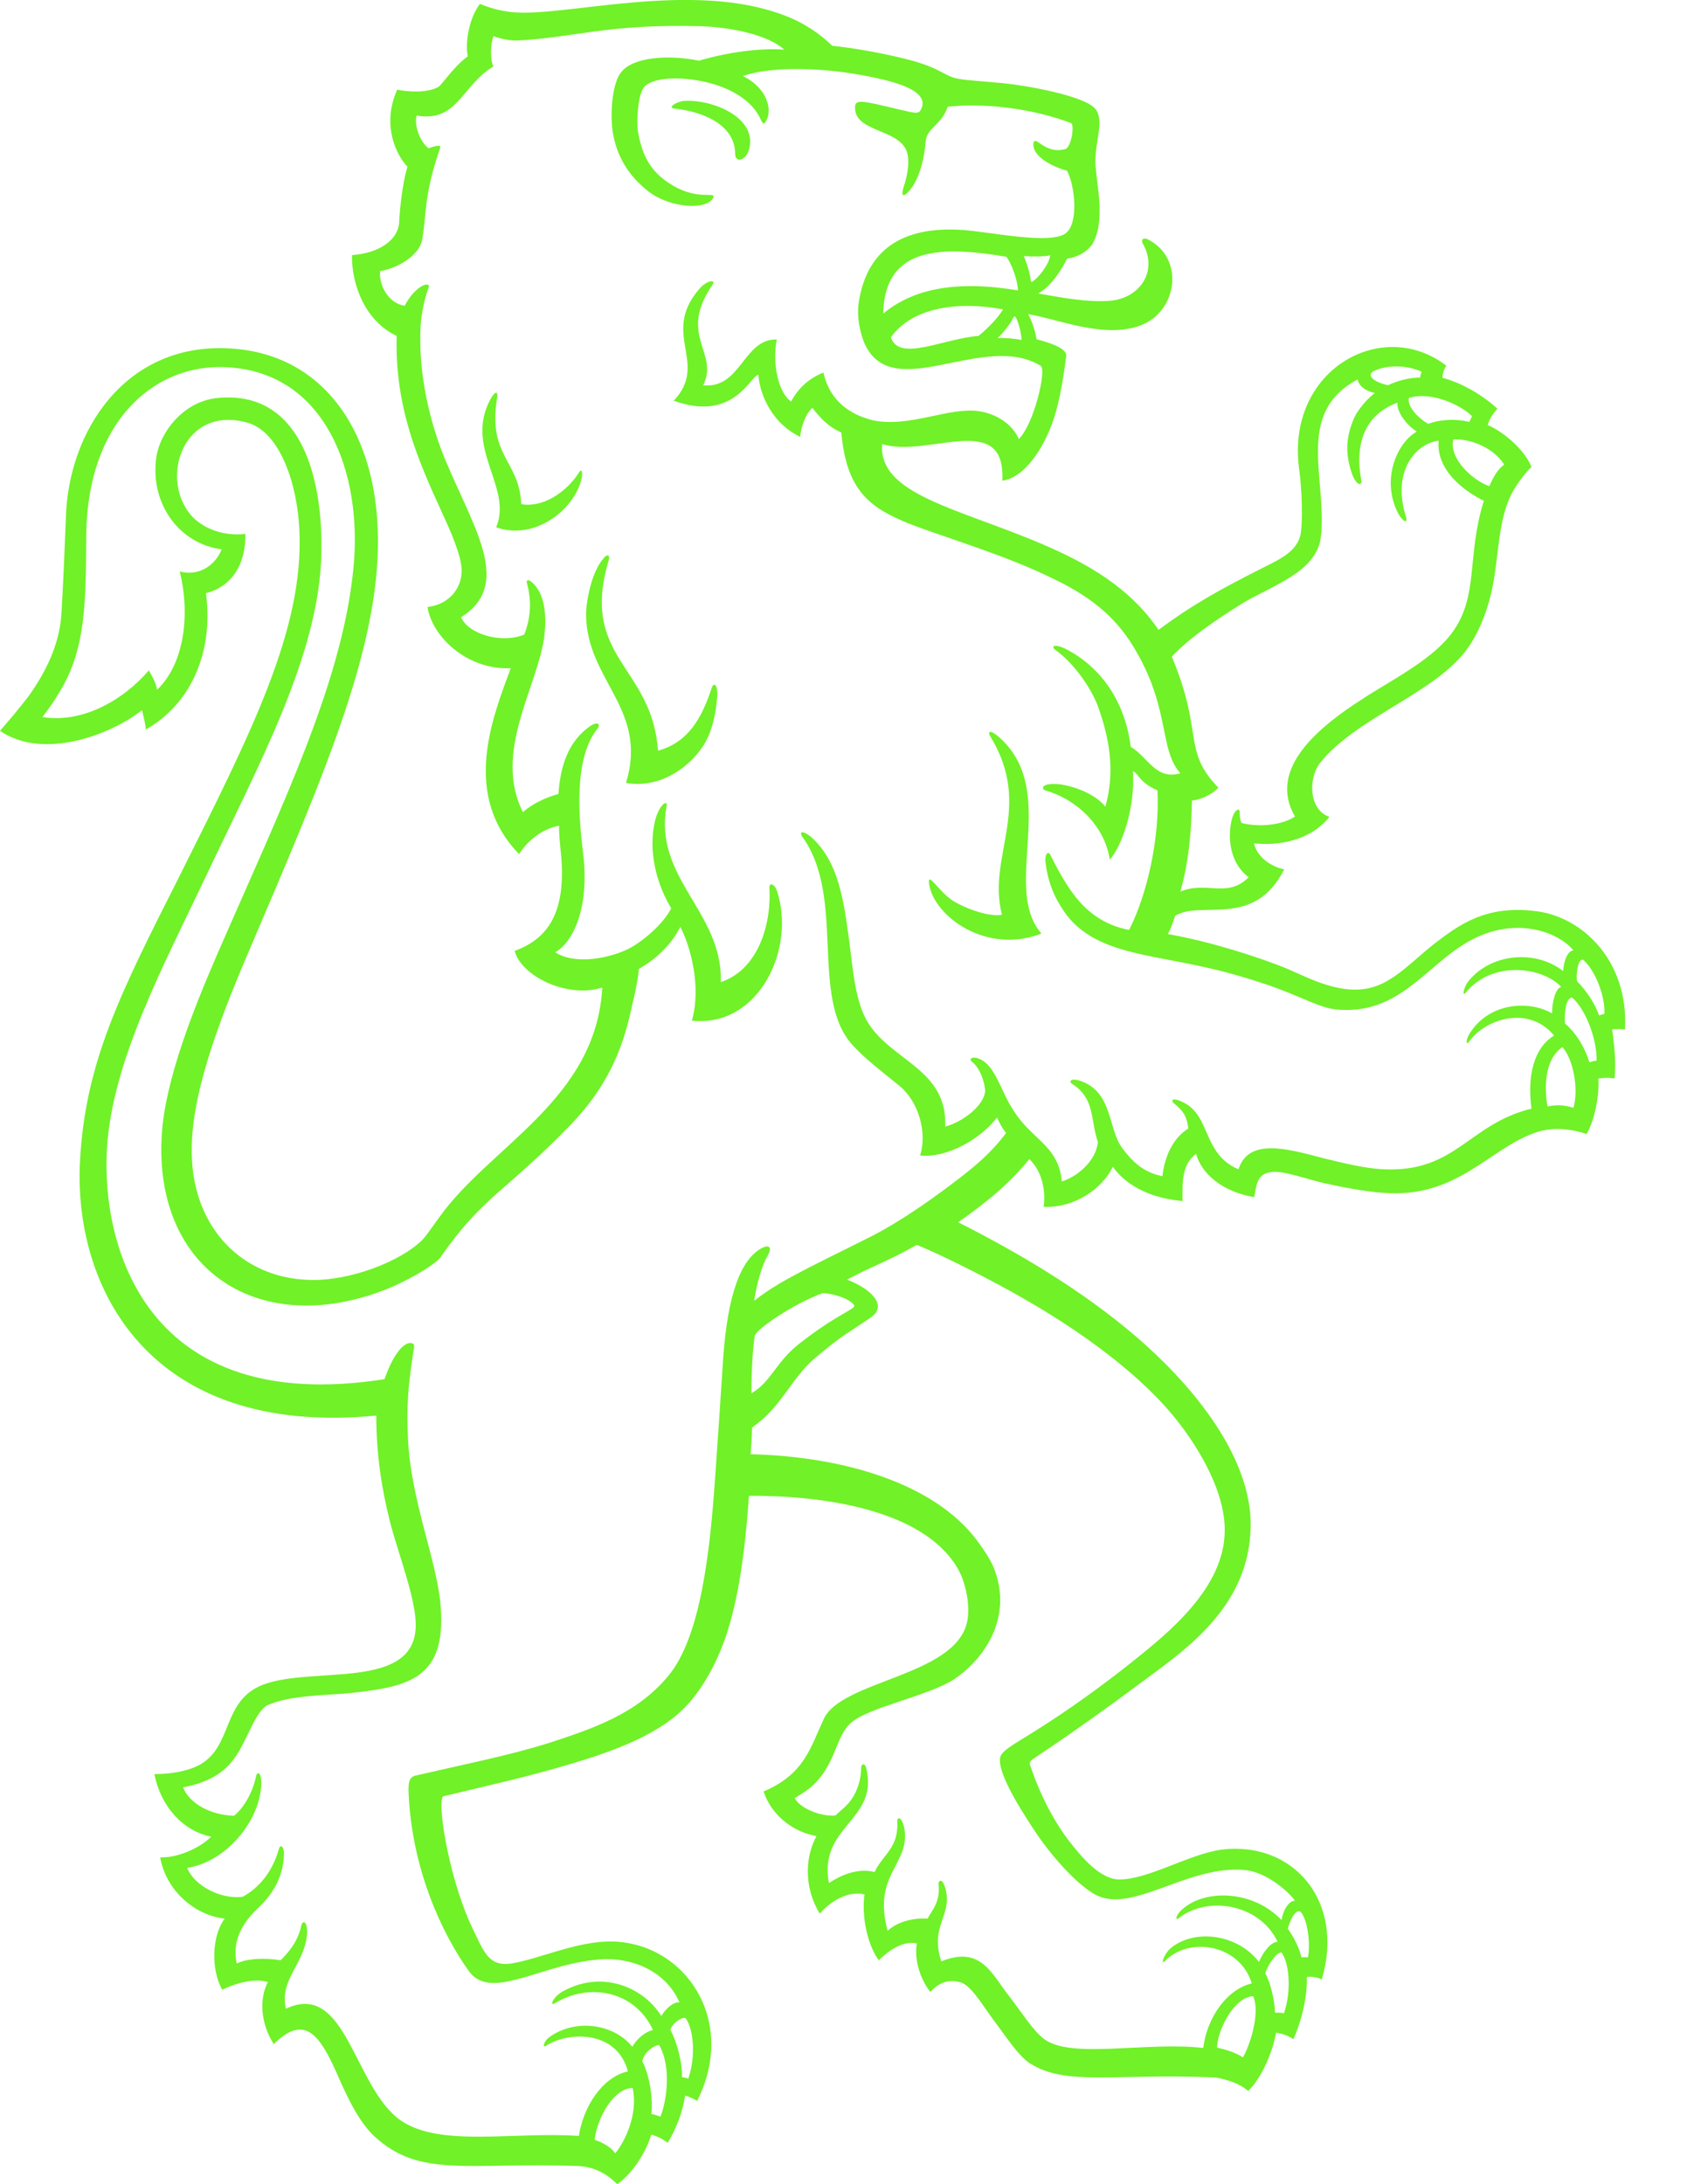 <?xml version="1.0" encoding="UTF-8" standalone="no"?>
<svg
   x="0px"
   y="0px"
   viewBox="0 0 612 792"
   enable-background="new 0 0 612 792"
   xml:space="preserve"
   version="1.1"
   id="svg1063"
   sodipodi:docname="loeweGruen.svg"
   inkscape:version="1.2.2 (b0a8486541, 2022-12-01)"
   xmlns:inkscape="http://www.inkscape.org/namespaces/inkscape"
   xmlns:sodipodi="http://sodipodi.sourceforge.net/DTD/sodipodi-0.dtd"
   xmlns="http://www.w3.org/2000/svg"
   xmlns:svg="http://www.w3.org/2000/svg"><defs
   id="defs1067" /><sodipodi:namedview
   id="namedview1065"
   pagecolor="#ffffff"
   bordercolor="#000000"
   borderopacity="0.25"
   inkscape:showpageshadow="2"
   inkscape:pageopacity="0.0"
   inkscape:pagecheckerboard="0"
   inkscape:deskcolor="#d1d1d1"
   showgrid="false"
   inkscape:zoom="1.0997475"
   inkscape:cx="125.0287"
   inkscape:cy="395.54535"
   inkscape:window-width="3840"
   inkscape:window-height="2135"
   inkscape:window-x="1920"
   inkscape:window-y="0"
   inkscape:window-maximized="1"
   inkscape:current-layer="svg1063" />
            <g
   id="g1061"
   style="fill:#70f128;fill-opacity:1">
	<path
   d="M215.7,775.9c2.8,0.9,5.9,2.6,7.5,4.9c3.5-4.2,8.4-14.3,6.3-23.7C222.7,757.2,216.7,767.7,215.7,775.9 M233,747.4   c2.6,4.9,4,13.8,3.3,19.2c0.9,0,2.1,0.5,3.3,0.9c2.1-5.2,4.2-17.8-0.5-26C237,741.8,233.7,744.1,233,747.4 M249.7,753.7   c2.8-8.2,1.9-17.8-0.9-21.8c-0.7-0.9-4.9,1.4-5.6,4.2c2.3,4,4.4,11.9,4.2,17.1C248,753.2,249,753.5,249.7,753.7 M441.5,742.5   c3.7,0.7,7.3,2.1,9.4,3.5c1.9-3,6.6-15.5,3.7-22.2C447.1,724.4,441.5,737.1,441.5,742.5 M459,715.5c1.9,3.3,3.5,10.1,3.5,14.3   c0.9,0,2.3,0,3.3,0.2c2.8-8.2,1.9-18.3-0.9-22C463.2,707.8,460.2,712,459,715.5 M474.5,709.7c0.9-4.7,0-13.3-2.6-16.4   c-1.6-1.2-3.7,2.1-4.7,6.1c2.1,2.8,4.4,7.5,4.9,10.3C473.1,709.7,473.8,709.7,474.5,709.7 M298.4,468.9   c-10.8,4-24.1,13.1-24.6,15.5c-0.9,5.9-1.2,14.5-1.2,20.8c7-4,8.9-11.2,16.9-17.6c14.1-11.2,21.1-12.9,20.4-14.3   C308,470.6,301.4,468.9,298.4,468.9 M451.8,678.1c-21.3-2.1-41.9,16.9-55.3,8.4c-6.1-3.7-14.3-12.6-20.4-21.5   c-3.7-5.6-14.3-21.3-13.3-27.6c0.5-2.6,4.7-4.7,12.2-9.4c13.1-8.2,24.6-16.6,35.6-25.3c13.1-10.5,33.5-26.7,33.7-47.5   c0.2-14.3-9.4-30-16.9-39.6c-13.1-16.9-35.4-33-56.9-45.2c-9.4-5.4-26.9-14.5-37.9-19c-10.8,6.1-16.2,7.7-25.3,12.6   c6.8,2.6,12.2,7,11,10.8c-0.7,2.3-2.3,2.8-10.3,8.2c-4.7,3-10.3,7.7-13.1,10.1c-5.9,5.4-9.1,11.5-14.1,17.3c-3,3.5-4.9,4.9-8,7.3   c0,3-0.2,5.9-0.5,9.6c34.9,0.9,66.5,11,81.7,30.7c2.1,2.8,5.6,7.7,6.8,11.2c6.8,18.3-4.7,33-14.5,39.6   c-9.6,6.3-31.8,10.3-37.9,16.2c-4.7,4.4-5.2,12.6-11,19.7c-2.6,3.3-5.6,5.2-9.1,7.3c1.9,3.7,9.4,6.8,14.8,6.3   c2.1-2.1,4.2-3.3,6.3-6.6c1.6-2.6,3-6.3,3-10.8c0-1.2,1.6-2.3,2.1,1.4c3.5,18-17.6,20.1-13.8,40.5c4-2.6,10.1-5.6,16.6-4   c1.6-3.5,4-5.6,5.9-8.7c1.2-1.9,2.6-4.7,2.3-9.8c0-1.4,1.6-1.9,2.6,2.8c2.1,13.1-11.7,16.4-6.1,37c3.7-3.3,9.1-4.7,14.5-4.4   c1.4-2.8,4.7-5.9,4-12.4c-0.2-1.4,1.4-2.8,2.6,1.9c2.3,9.6-5.9,13.3-1.6,26c14.5-5.9,18.3,4.7,24.8,12.9   c3.7,4.7,8.4,12.2,12.4,15.2c9.8,7.5,37,0.9,57.8,3.3c1.4-11.2,8.7-21.3,17.6-23.4c-4.2-14.1-22.7-17.3-31.6-8   c-1.4,1.4-0.5-2.3,2.1-4.7c8.7-7.3,24.4-5.2,32.1,4.9c1.6-3.7,4.4-7.3,6.8-7.3c-6.6-13.8-25.5-16.9-36.1-8.4   c-0.9,0.7-1.2-1.2,1.9-3.7c8.2-7,25.3-6.6,35.6,4.2c0.7-4,2.8-7,4.9-7C466.3,684.6,458.6,678.8,451.8,678.1 M566.8,379.7   c-6.6,4.4-6.6,15-5.4,21.5c3.5-0.7,6.3-0.5,9.4,0.5C572.8,394.9,570.7,383.9,566.8,379.7 M579.2,384.6c0.2-8-4.2-19-8.9-22.9   c-2.3,0.2-2.8,5.6-2.6,9.4c4.4,3.7,7.5,9.4,8.9,14.1C577.5,384.9,578.5,384.6,579.2,384.6 M572.1,355.8c3.3,3.3,6.6,8.2,8,12.4   c0.5-0.2,1.4-0.5,1.9-0.5c0.5-5.6-3-15.7-7.7-19.7C572.4,347.6,571.7,353.2,572.1,355.8 M545.7,168.5c-4.4-7-13.8-9.6-18.5-9.1   c-1.6,6.8,7,14.8,13.1,16.9C542.2,171.8,544,169.6,545.7,168.5 M534,150.9c-4.2-4.2-15-9.1-22.9-6.6c-0.7,3.3,3.7,7.5,7,9.4   c3.7-1.4,9.1-2.1,15-0.7C533.3,152.3,533.7,151.6,534,150.9 M490.6,172.2c-2.8-8-2.3-13.8,0.7-20.8c1.6-3.3,5.2-7.3,7.5-8.9   c-4.2-0.9-5.9-3-6.3-4.9c-22.9,12.2-11,35.8-13.3,56.9c-1.4,13.1-18,17.8-29,24.6c-9.4,5.9-18.7,12.2-25.1,19   c11.7,27.9,3.7,34,16.9,47.5c-2.3,2.6-6.6,4.4-9.6,4.7c-0.2,11.7-1.2,22.5-4.2,33c9.6-4,16.9,2.6,24.8-5.2   c-7.5-5.6-7.7-15.9-5.9-21.8c1.2-3.3,2.6-3,2.6-2.1c0,1.6,0.2,3.3,0.7,4.2c4.2,1.2,13.3,1.6,19.4-2.3c-10.3-17.6,9.4-33,24.4-42.6   c10.3-6.8,25.3-14.1,32.6-24.1c9.8-13.3,5.2-27.9,11.5-47.8c-7.5-3.7-17.3-11.2-16.4-21.8c-8,0.9-17.1,10.8-11.9,27.4   c0.9,2.8-0.9,2.1-2.6-0.7c-6.6-12.2-0.7-26,6.6-30c-4.2-2.6-7.5-7.7-7-10.5c-11.9,4.4-15.7,14.8-13.1,28.6   C493.9,176,492.3,176.2,490.6,172.2 M515.7,134.8c-4.2-2.1-12.2-3-17.8,0c-1.9,1.6,0.5,3.7,5.6,4.9c4-1.9,8.2-2.8,11.7-2.8   C515.2,136.2,515.5,135.7,515.7,134.8 M368.2,114.8c-0.5-0.2-0.7,0.7-1.4,1.9c-0.9,1.4-2.6,3.7-4.9,5.9c2.1-0.2,6.6,0.2,8.7,0.7   C370.5,120,368.9,115.1,368.2,114.8 M323.2,122.3c2.8,9.1,19,0.5,31.8-0.5c4-3.3,7-6.6,8.9-9.6   C348.3,109.2,331.2,111.1,323.2,122.3 M371.4,92.8c1.2,2.8,2.1,6.1,2.3,7.3c0.2,1.2,0.2,2.3,0.7,2.1c2.1-1.2,6.1-6.1,6.6-9.6   C378.5,93.1,373.8,93.1,371.4,92.8 M320.4,113.7c10.8-8.9,26.2-12.2,48.9-8.4c-0.2-4-2.3-9.6-4.2-12.2   C342.2,89.3,320.9,88.9,320.4,113.7 M254.1,9.5c-34-0.9-45.9,4.2-66.7,5.2c-4,0-7.3-1.2-8.4-1.6c-0.9,2.3-1.4,8.2,0,11   c-11.5,6.8-12.9,20.4-27.9,17.8c-0.9,4.2,1.6,9.8,4.4,11.9c1.6-0.7,4.7-1.6,4.2-0.2c-6.1,17.3-4.9,24.8-6.6,33.5   c-0.9,5.2-8.4,10.1-15.2,11.2c-0.5,4.7,2.6,11.5,8.9,12.6c4-7.7,9.6-9.1,8.7-6.6c-1.6,4-3,11-3,16.2c-0.5,17.1,4,34.4,9.4,47.1   c10.5,24.8,23.9,44.5,5.4,56.2c2.3,5.9,14.3,9.8,22.9,6.3c3.7-9.6,1.4-16.6,0.9-19c-0.2-0.9,0.7-0.9,1.6-0.2   c5.4,4.4,5.6,13.3,4.7,20.4c-2.8,18.5-18.5,41.7-7.7,63.2c3.3-3,8.4-5.4,12.9-6.6c0.7-11.2,4.2-19.2,10.8-24.1   c3.7-2.8,4.4-0.9,3.5,0.2c-8,9.8-7.5,28.3-5.4,45c2.6,20.8-4,33-10.1,36.3c7.7,4.9,20.4,1.9,26.9-1.4c4.9-2.6,12.2-8.7,15.2-14.5   c-7.3-12.4-7.7-24.1-5.9-31.6c1.4-6.1,4.9-8.2,4.2-5.4c-4.7,26.2,20.4,38.2,19.7,63.7c12.9-4.2,18.5-19.9,17.6-34.4   c0.2-1.9,1.9-0.9,2.6,0.9c7.3,20.8-6.1,50.1-30.7,47.5c3.5-12.4-0.5-26.9-4.2-34c-3.3,6.6-9.1,11.9-15,15.2   c-0.7,6.6-2.3,12.2-3.3,16.9c-4,17.1-11.2,29-21.8,40c-23.2,23.9-31.8,25.8-47.1,48c-3.3,3.5-13.3,8.9-19.2,11.2   c-46.1,18.3-84.8-6.6-81.7-56c1.2-19.9,11.7-45.9,19.9-64.9c24.1-55.3,46.8-101.4,49.9-143.8c2.3-34.7-12.4-69.3-48.5-69.6   c-24.6-0.2-48,19.9-48.7,60.2c-0.2,23.7,0.2,41.7-9.8,57.8c-2.1,3.5-3.3,5.2-6.1,8.9c14.1,2.3,28.8-5.6,38.6-16.9   c0.9,1.6,2.6,4.4,3,7c10.3-9.8,11.9-28.3,8.2-42.9c6.8,1.9,12.9-2.1,15.2-8c-15.7-2.1-26-16.9-23.7-33.3   c1.4-9.6,10.1-20.1,21.5-21.5c30-3.5,38.9,26.9,38.4,55.7c-0.5,36.8-22.7,77-42.2,118.3c-15.7,33-33.7,66.7-35.6,98.1   c-2.1,34.9,13.8,97.2,100.7,83.6c3.5-10.1,7.7-14.1,10.3-12.9c0.9,0.5,0.2,2.1-0.2,5.4c-1.6,10.8-2.1,17.3-1.6,28.8   c0.9,22.5,10.8,45.2,11.9,61.4c1.9,25.8-11.5,28.8-32.6,31.1c-8.9,0.9-22,0.7-30.2,4.4c-4.7,2.3-7.7,13.8-12.4,19.7   c-4.4,5.9-10.8,8.7-18.3,10.1c2.3,5.9,10.1,10.1,18.5,10.3c3-2.3,6.6-7.7,8-14.3c0.2-1.4,1.9-2.3,1.9,2.8   c-0.5,13.6-12.9,28.3-26.9,30.4c2.6,6.6,12.4,11.5,20.1,10.5c6.1-3.3,10.8-9.1,13.1-17.1c0.5-2.3,2.1-1.2,1.9,1.9   c-0.2,8.2-4.4,14.8-9.8,19.7c-5.4,5.2-9.1,11.7-7.3,19.7c3.5-1.9,10.5-2.1,15.9-1.2c2.6-2.6,6.3-6.6,7.5-12.6   c0.5-2.1,2.3-1.6,2.1,3c-0.9,11.2-10.1,16.4-7.7,27.2c22-10.5,24.6,28.6,41.7,40.5c14.3,9.8,40.5,4,64.6,5.6   c1.6-10.5,8.4-21.3,17.8-23.4c-4-15-21.5-14.5-29.5-9.4c-1.6,1.2-1.2-1.2,0.7-2.8c9.8-7.3,23.9-4.9,30.4,3.3c1.6-3,4.9-5.6,7.5-6.1   c-6.8-14.5-23.4-17.1-35.4-9.8c-2.1,1.4-1.4-1.6,2.3-4c14.3-8.2,29.5-1.9,36.1,8.7c1.4-2.3,4.2-5.2,6.6-4.9   c-4-9.4-14.1-15.9-27.2-15.7c-22.1,0.9-41.1,15.9-49.3,4.2c-9.4-13.1-20.8-36.8-21.8-65.3c0-2.3,0-4.7,2.3-5.4   c17.3-4,34-7.3,48.7-11.9c15.9-5.2,31.6-10.5,42.9-23.9c12.2-14.1,15.5-46.1,17.3-71.9c0.9-12.4,2.1-30.7,3-44.3   c1.6-21.8,6.1-35.6,14.5-39.6c2.1-0.9,3.3,0,1.6,3c-2.1,3.5-4,10.3-4.9,16.4c3.7-3,8.7-6.1,12.2-8c11.2-6.1,18.5-9.4,30.9-15.7   c11.7-6.1,22.9-14.3,31.4-20.8c5.4-4.2,11.5-9.1,16.9-16.4c-1.4-1.6-2.6-4-3.3-5.6c-6.1,8-18.3,14.8-27.9,13.8   c2.6-8.2-0.5-19.4-7.3-25.1c-7.5-6.1-12.2-9.6-17.1-14.8c-15.9-17.3-2.3-53.9-18.5-75.9c-1.2-2.3,1.4-1.6,4,0.9   c9.4,8.9,11.2,22.7,13.1,36.5c1.4,10.3,2.1,22.7,7,30.4c8.7,13.8,28.8,16.9,27.9,37.5c6.3-1.6,14.3-7.7,14.5-13.1   c-0.2-2.6-1.6-8-4.9-10.5c-0.9-0.7-0.2-1.9,2.1-1.2c4.7,1.4,7,7.3,9.1,11.5c2.1,4.7,4.4,8.7,7.7,12.4c5.9,6.6,12.9,10.1,13.8,20.8   c5.4-1.6,12.4-7.3,13.1-14.3c-2.8-8-0.9-15.7-9.4-21.1c-1.2-0.7-0.7-2.6,4-0.7c10.8,4.4,9.1,17.3,14.3,24.1   c3.5,4.7,7.5,8.7,14.5,10.1c0.7-6.6,3.5-13.6,9.4-17.3c-0.5-3.7-1.2-5.9-5.2-9.1c-1.2-0.9-0.9-2.6,3.7-0.2   c9.6,4.9,6.8,18.7,19.7,24.1c3.7-11.5,17.6-7.5,30.9-4c6.6,1.6,14.8,3.7,21.8,4c26.2,1.2,30.7-16.4,53.6-22   c-1.6-11.5,0.7-22,8.2-26.5c-9.6-11.5-25.5-5.6-30.9,2.3c-1.2,1.6-1.2-1.2,0.7-3.7c7-10.5,21.1-11.5,29.5-6.6   c-0.2-3.5,1.2-9.4,3.3-9.6c-6.3-7-24.8-10.1-34.7,2.1c-1.2,1.4-0.9-1.2,0.5-3.5c7.3-10.1,23.7-12.9,34.9-4.4c0-2.3,1.2-7.3,3.7-7.5   c-4.7-5.6-14.1-8.9-23.2-8c-26.5,2.6-33.7,31.8-62.3,29.5c-6.6-0.5-12.9-4.7-25.8-9.1c-6.8-2.3-15-4.7-22.5-6.3   c-20.4-4.7-39.3-5.2-49.9-18.7c-3.5-4.7-6.6-10.3-7.7-18.5c-0.7-3.7,0.9-5.6,1.9-3c6.3,12.4,12.9,23.7,28.3,26.7   c6.3-12.2,11.2-32.8,10.3-50.6c-6.8-3-6.8-6.1-8.9-7c0.9,13.6-4.2,27.6-8.4,32.1c-1.9-12.6-12.4-22-23.4-25.1   c-1.4-0.5-1.6-2.6,4.2-2.3c4,0.2,13.3,2.8,17.6,8.2c3.7-13.1,1.4-25.3-3-37.2c-2.6-6.3-8.4-14.8-15.2-19.7c-1.4-0.9-0.9-2.6,4-0.2   c12.2,6.3,21.3,18.5,23.4,35.4c6.3,3.7,9.1,12.2,18,9.6c-7.7-8.7-3.7-22.9-15.9-44c-6.3-11.2-15-19.2-29.5-26.2   c-17.8-8.9-39.3-15-53.2-20.4c-14.5-5.9-22.5-12.2-24.4-33c-4.9-2.1-7.7-5.4-10.5-8.9c-2.6,2.3-4.2,7.3-4.4,10.5   c-9.4-4.4-14.5-14.1-15.2-22.5c-3,0.5-8.9,17.3-30.7,9.4c12.9-13.6-4.7-24.1,9.1-40.3c2.6-3.3,6.6-4,4.9-1.6   c-12.6,18.3,2.6,24.4-3.3,36.3c13.8,1.4,14.5-16.9,26.7-16.6c-1.6,8,0.2,19,5.2,22.5c2.8-5.2,6.6-8.4,11.7-10.5   c2.3,10.1,9.4,15.2,18,17.3c13.1,2.8,27.6-4.9,38.4-3.3c6.3,0.9,12.2,4.7,14.5,10.1c5.4-5.2,10.1-24.8,8-26.5   c-20.8-12.9-54.3,14.8-64.2-8.7c-1.6-4.2-2.6-9.4-1.9-14.1c2.8-19,15.5-28.1,37.9-26.5c9.8,0.7,31.6,5.4,37.2,1.2   c4.7-3.5,3.5-16.9,0.5-22.7c-5.9-1.6-12.6-5.4-12.2-9.8c0.5-3.7,4,4.2,11.7,1.9c2.1-0.9,3.3-8.9,1.9-9.4   c-12.4-4.7-29.5-7.5-44.7-5.9c-2.3,6.8-7.5,7.5-8,12.6c-0.7,8.9-3.5,16.2-7.3,19.2c-1.4,0.9-1.4-0.5-0.5-3.3   c1.2-3.5,2.3-9.4,0.7-12.9c-3.5-7.5-18.3-6.6-18.5-15c-0.2-3.5,1.9-3,16.4,0.5c6.1,1.4,6.8,1.6,7.7-0.5c2.3-5.4-5.9-8.4-13.3-10.3   c-22.2-5.4-42.9-4.7-51.5-1.4c8.9,4.2,11,12.6,8.2,16.6c-1.9,2.6-0.5-4.2-10.5-10.1c-10.8-6.6-30-7.5-33.7-2.3   c-2.1,3-2.6,11.7-2.1,15.7c1.2,6.8,3.3,13.6,11,18.7c10.3,7,17.3,3,16.4,5.4c-2.1,4.7-15.7,4-23.7-2.3c-6.6-5.2-11.5-12.2-12.9-22   c-0.9-7,0-17.6,3.3-21.3c4.2-5.2,16.6-6.3,28.1-4c9.4-2.8,21.5-4.7,30.9-4C278.7,12.7,265.6,9.9,254.1,9.5 M387.1,93.8   c-2.3,4.7-6.3,10.5-10.5,12.6c6.8,1.2,18.3,3.5,26.7,2.6c10.5-1.2,16.9-11,11.2-20.8c-0.5-0.7-0.2-2.6,2.3-1.2   c13.1,7,10.3,26.2-3.3,31.1c-13.1,4.7-29.3-2.3-40.5-4.2c1.6,3,2.8,7,3,9.1c3.3,0.9,11.2,3,10.8,6.1c-1.2,9.1-2.8,19.9-6.6,28.1   c-3.3,7.5-9.4,16.2-16.6,17.1c1.4-25.8-27.2-8-43.6-13.3c-1.4,18.3,27.4,23.2,58.1,36.3c15.9,6.8,31.6,15.5,42.2,31.1   c12.2-9.1,22.5-14.8,38.6-22.9c6.1-3,11.7-5.9,12.9-11.7c0.9-4.4,0.5-16.6-0.5-23.7c-4.9-35.8,30-55.5,53.4-37.5   c-0.7,0.9-1.4,2.8-1.4,4.4c7.3,1.9,15,6.6,19.9,11.2c-1.6,1.9-2.8,3.5-3.5,5.9c5.9,2.6,13.3,8.9,15.9,15.2   c-2.8,2.6-6.3,7.7-7.5,10.3c-4.4,9.1-4.4,20.8-6.3,31.4c-1.6,9.1-5.2,19.2-11,26.2c-12.6,15-38.9,23.4-51.8,39.3   c-4.4,5.4-4.4,17.1,3.3,19.7c-7.3,9.1-19.4,10.5-27.4,9.6c1.4,5.9,7.7,8.9,11,9.4c-11,21.8-30.2,11-39.6,16.9   c-0.9,2.8-1.6,4.7-2.6,6.6c15.9,2.8,32.8,8.4,42.4,12.2c8.4,3.5,21.3,11,33.3,6.6c7.3-2.6,14.3-10.1,20.8-15.2   c8.7-6.6,18.5-14.3,37-11.9c16.4,1.9,33.7,17.6,32.3,42.9c-1.9-0.2-3.5-0.2-4.7,0c0.7,4,1.6,12.4,0.9,17.8c-2.3-0.5-4.4-0.2-5.9,0   c0.5,4.7-0.9,14.3-4.2,20.1c-4.7-1.6-11.7-2.8-18-0.7c-17.3,5.6-28.8,24.4-56.2,22c-6.6-0.5-14.8-2.1-21.1-3.5   c-6.1-1.4-15-4.7-19.2-4c-4.9,0.7-5.2,4-6.1,9.1c-12.2-2.1-19.2-8.9-21.1-15.7c-5.4,4-4.9,10.8-4.9,17.1   c-10.5-0.9-19.9-4.9-25.3-12.4c-3.7,7.7-13.6,15-25.1,14.5c0.7-4.7,0-12.4-5.2-17.3c-6.8,8.4-14.5,15-25.8,22.9   c20.8,10.5,44.3,24.1,64.6,41.5c18.5,15.9,40.5,41,41.5,66.5c0.7,27.9-19.2,43.8-35.1,55.5c-15.7,11.7-28.8,21.1-43.8,31.1   c-1.4,0.9-1.4,1.6-0.9,2.8c3.5,10.5,8.9,20.8,15,28.3c3.5,4.4,10.1,12.4,16.9,12.6c10.5,0.2,25.3-9.1,37.2-10.8   c26-3.3,45,18.5,36.5,47.1c-1.6-0.9-4-1.2-5.4-0.9c0.2,8.4-2.6,17.6-4.9,22.5c-2.1-1.4-4.4-2.1-6.3-2.3c-1.2,7-5.2,16.4-10.1,21.1   c-3.3-3-8.9-4.4-11.9-4.9c-37-1.6-54.1,3.3-67.4-5.2c-4.2-2.8-8.9-10.1-12.6-15c-4-5.2-8.4-13.1-12.4-14.3c-5.2-1.4-8.4,0.7-11,3.5   c-3.7-4.7-5.9-11.7-4.9-17.6c-4.9-1.2-10.5,2.8-13.8,6.1c-4-5.4-6.3-15.5-5.2-23.9c-6.3-1.4-12.6,2.8-16.2,7   c-6.3-10.3-4.9-21.5-1.2-28.1c-8.7-1.6-16.4-7.7-19.2-16.2c14.8-6.3,16.9-15.7,21.8-26.2c6.3-14.1,47.5-15.5,52-35.1   c1.4-6.3-0.7-14.5-2.8-18.5c-11.2-21.3-46.4-27.6-76.3-27.4c-1.2,17.1-3,31.6-6.3,44c-3,11.7-8.4,23.2-15.7,31.4   c-9.8,11-26.9,17.1-42.6,21.8s-29.5,7.7-46.1,11.7c-2.8,0.2,1.4,28.3,9.8,46.6c4.7,9.8,6.3,15.2,14.5,14.1   c10.3-1.6,24.4-8.4,37.2-8c26.5,0.9,45,29,30.4,57.8c-1.6-0.9-3-1.6-4.4-1.9c-0.9,6.6-3.7,12.9-6.3,17.1c-2.1-1.6-3.7-2.3-5.9-3   c-2.6,8.2-8,15-12.4,18c-3.3-3.3-7.7-6.3-14.3-6.6c-40-1.4-57.1,4.4-73.5-10.5c-5.4-4.9-9.4-12.9-12.9-20.8   c-6.8-15.7-12.2-24.4-23.9-12.9c-4.7-7.3-5.4-16.4-2.1-22.5c-5.2-1.6-12.4,0.7-16.6,2.8c-4.2-7.5-3.7-19.7,0.9-25.8   c-11-1.2-21.3-10.3-23.4-22.2c6.3,0.2,14.3-3.3,18.5-7.5c-10.3-2.1-18.3-11-20.6-22.7c6.8,0,14.5-1.4,18.7-4.9   c9.6-7.5,6.6-22.9,21.8-27.9c18-6.1,53.4,2.1,54.3-20.4c0.5-9.4-6.6-27.4-9.4-38.6c-3-11.9-4.9-24.4-4.9-38.2   c-83.1,8-109.8-47.1-107.5-92c1.9-36.5,15-61.8,36.3-104c26-52,45-89.2,43.3-125.1c-0.7-16.2-6.8-35.4-18.7-38.9   c-23.2-6.6-32.1,19.7-20.8,33.3c3.7,4.4,11,8,19.9,7c0.2,12.2-5.9,19.4-14.3,21.5c3,22-6.1,40.7-21.8,49.4c-0.2-2.6-0.9-4.7-1.4-7   C40.3,266.4,15.7,275.8,0,265c4.7-5.4,7-8.2,10.1-12.2c6.1-8.4,11.5-18.7,12.2-30.4c0.7-12.2,1.2-24.4,1.6-34.4   c0.7-31.6,21.8-64.4,60.4-61.6c32.6,2.3,51.1,29,52.7,64.6c1.9,41.2-18.7,88.3-46.8,154.1c-11.2,26.2-21.5,53.4-20.6,74.5   c0.9,25.8,18.3,43.8,42.6,44.5c14.8,0.5,33.3-6.8,41-14.5c1.2-1.2,2.1-2.6,6.3-8.4c18.5-25.8,56.7-42.4,59-83.1   c-12.6,4-29.3-4-31.8-13.3c11.5-4.2,19.4-13.3,16.6-37.2c-0.2-2.1-0.5-5.4-0.5-8.2c-6.3,1.2-11.5,5.6-14.5,10.3   c-20.6-21.3-10.1-48.5-3-67.4c-15.9,0.7-28.6-11.5-30.2-22.2c7.7-0.9,12.4-6.6,12.4-13.3c-0.2-5.6-4-14.1-7-20.6   c-8.7-19-17.3-38.2-16.6-64.4c-11.5-5.4-16.4-18.7-16.2-29.3c9.8-0.7,16.6-5.4,17.1-11.7c0.2-4.9,1.2-14.3,3-20.4   c-3.7-3.7-9.6-14.8-3.7-27.9c4.2,0.9,10.8,1.2,14.8-0.9c1.6-0.9,5.2-7,10.8-11.2c-0.9-4,0-13.1,4.4-19c2.8,1.2,7.3,2.6,11.7,3   c19.2,1.9,65.1-11.7,98.8,1.2c7,2.6,13.1,6.8,17.3,11c6.8,0.7,15.2,2.1,23.4,4c16.6,3.7,16.2,6.8,22.5,8c2.6,0.5,9.4,0.9,16.4,1.6   c7.5,0.7,28.8,4.4,33,9.1c3.7,4.2,0,11.7,0.2,19.7c0.2,7.5,4,20.8-1.2,29.7C393.7,91.9,390.4,93.3,387.1,93.8"
   id="path1051"
   style="fill:#70f128;fill-opacity:1" />
	<path
   d="M271.9,53.5c-0.9,4.7-5.2,5.9-5.2,2.3c0-10.1-10.8-15.2-21.8-16.4c-3-0.2,0-2.3,3-2.8C258.8,35.9,274.3,42.7,271.9,53.5"
   id="path1053"
   style="fill:#70f128;fill-opacity:1" />
	<path
   d="M180.4,143.9c-3.7,21.5,8,22.9,8.7,38.9c7.7,1.4,16.4-4.2,21.1-11.7c0.7-1.2,1.4,0,0.7,2.8c-2.8,11.2-17.1,22.2-30.9,17.3   c6.1-14.5-11.7-28.6-2.1-46.4C179.7,141.5,180.6,142,180.4,143.9"
   id="path1055"
   style="fill:#70f128;fill-opacity:1" />
	<path
   d="M219,202.4c1.2-1.6,2.3-1.2,1.9,0.5c-10.8,35.8,15.7,38.4,17.8,69.3c11-3,15.9-11.9,19.4-22.5c0.9-2.8,2.3-1.2,2.1,2.6   c-0.5,8-2.6,14.5-5.2,18.3c-4.4,6.8-14.8,15.5-27.9,13.3c8.2-26.9-14.3-37-14.5-61.1C212.7,217.2,214.8,207.1,219,202.4"
   id="path1057"
   style="fill:#70f128;fill-opacity:1" />
	<path
   d="M359.3,267.1c-0.9-1.2-0.9-3.5,3.7,0.7c21.3,19.7,0.2,53.9,14.8,70.7c-19.7,7.7-38.6-5.9-40.7-17.6c-0.9-5.6,3,1.9,8.4,5.6   c4.7,3,13.6,6.1,18,5.2C357.9,310.6,375,292.8,359.3,267.1"
   id="path1059"
   style="fill:#70f128;fill-opacity:1" />
</g>
</svg>

